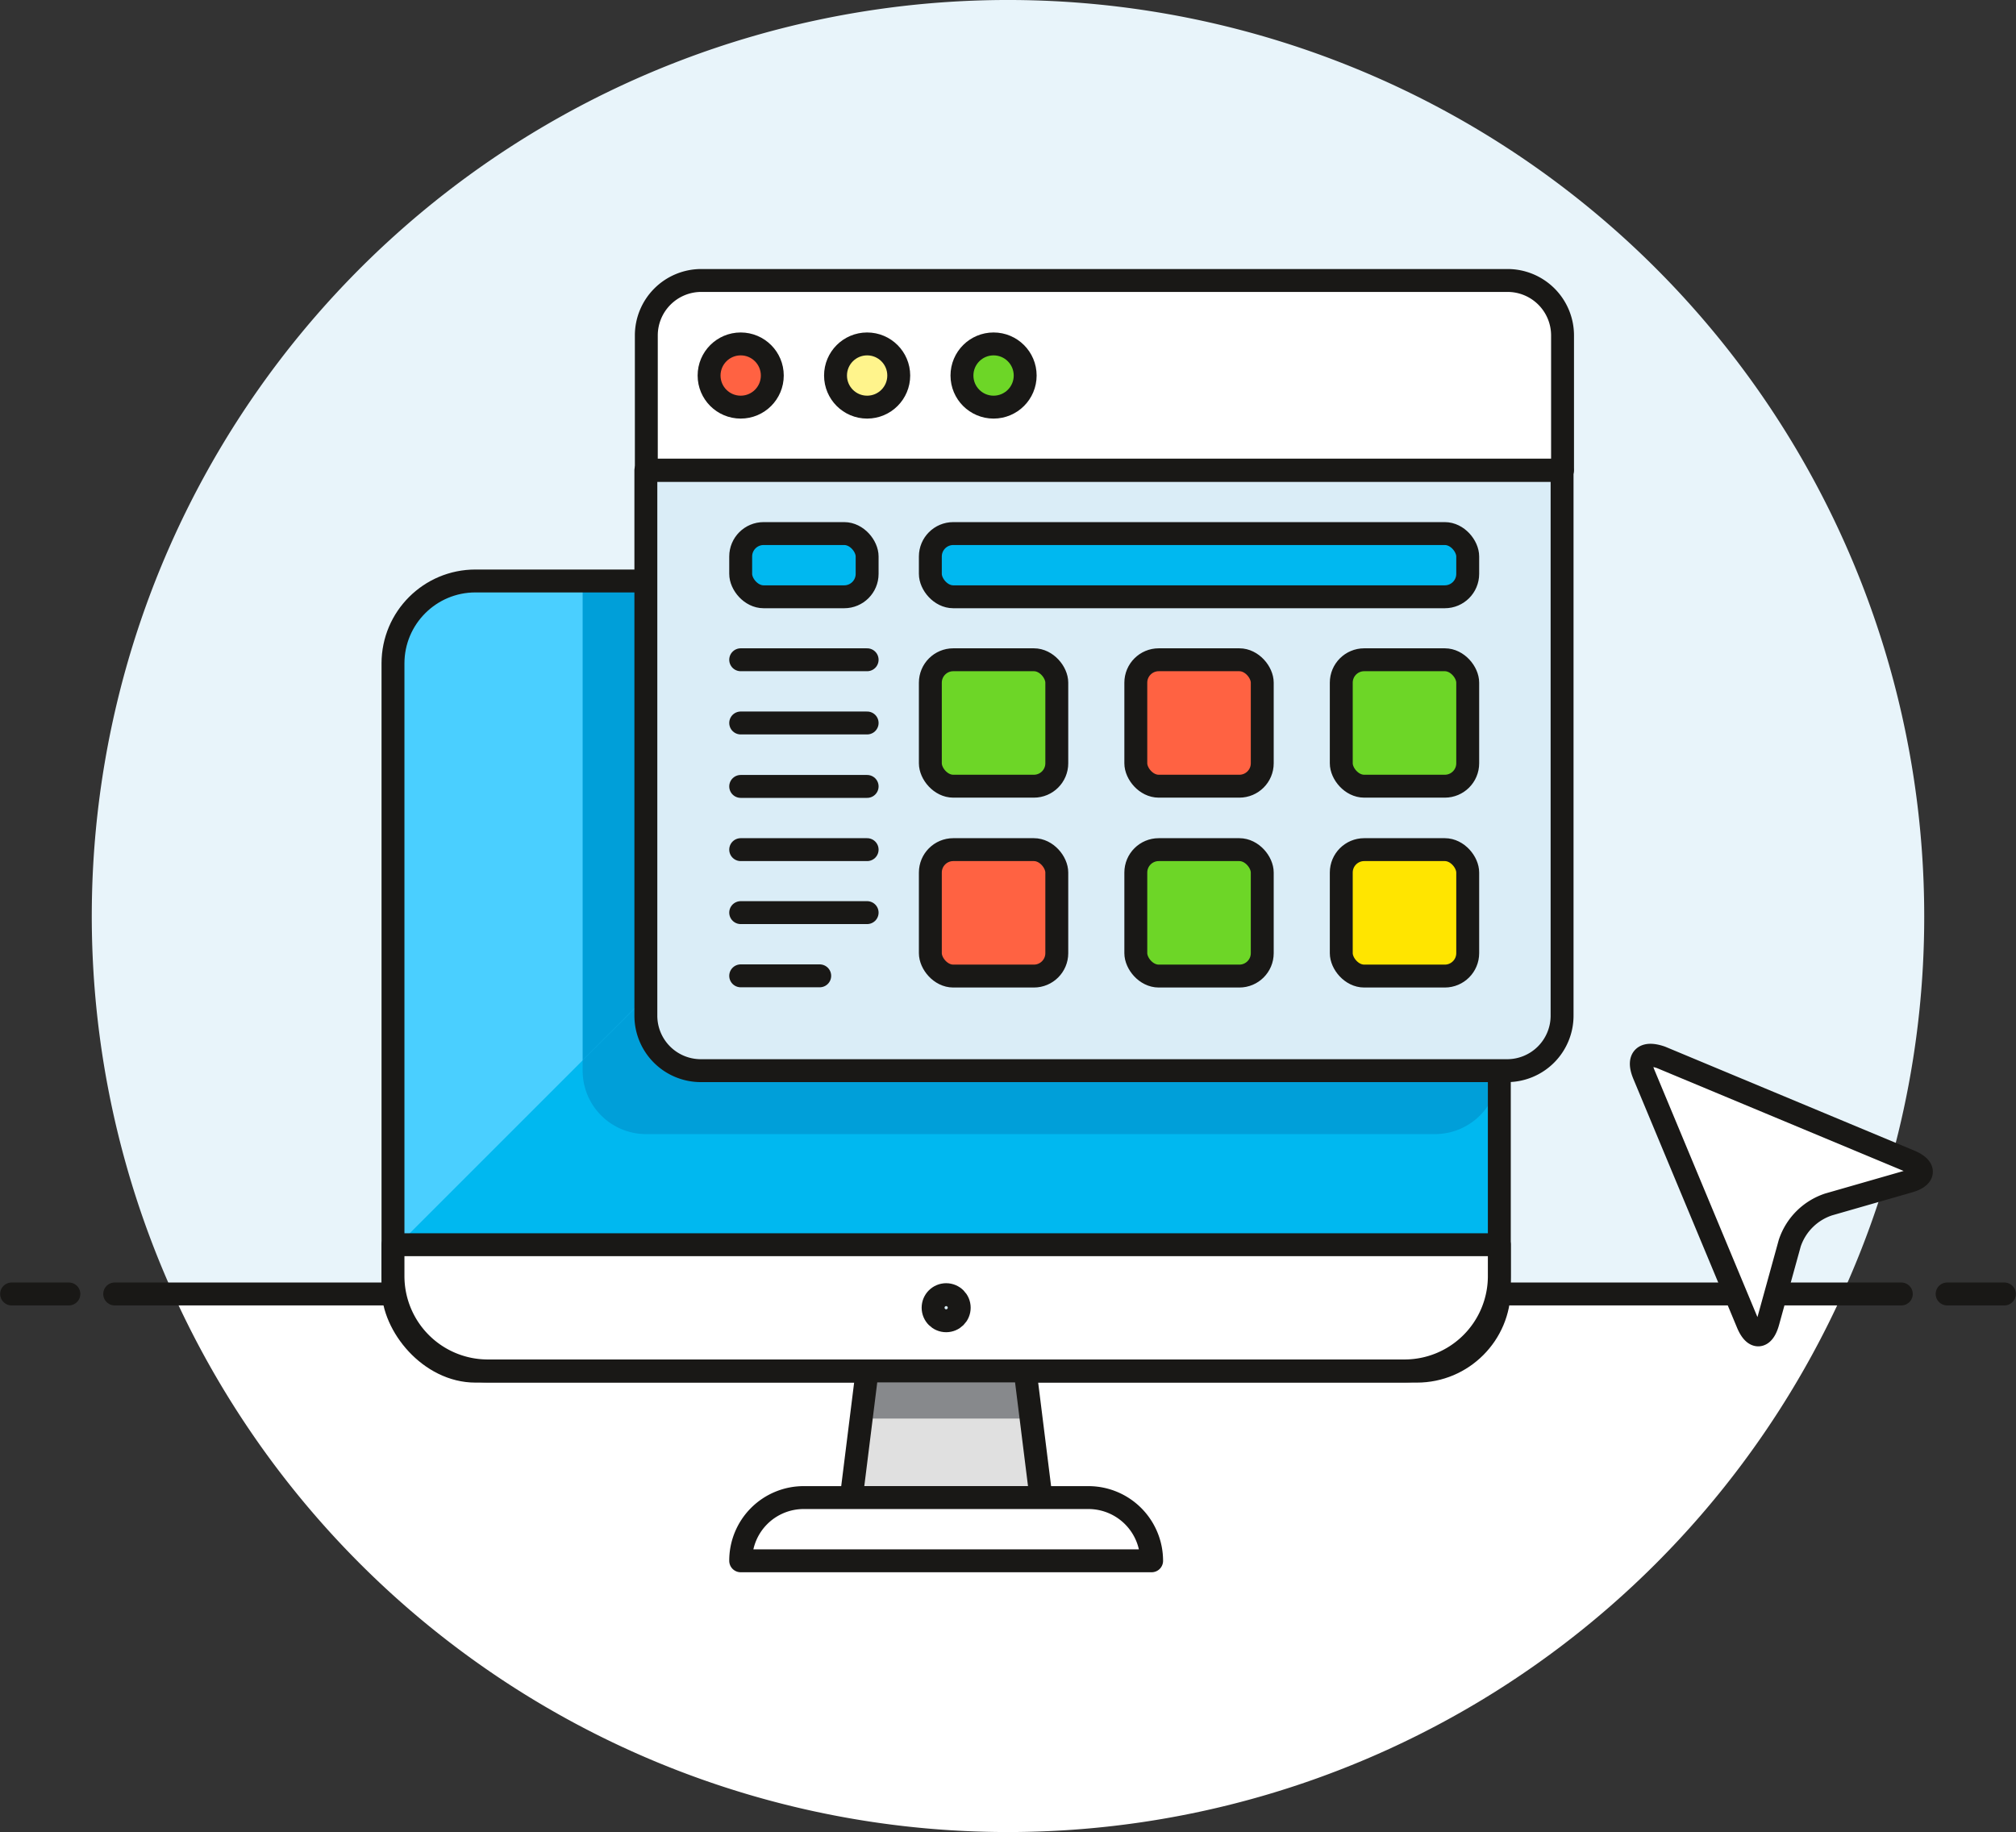<svg version="1.1" viewBox="0 0 88.014 79.989" xmlns="http://www.w3.org/2000/svg"><rect x="0" y="0" width="88.014" height="79.989" fill="#333333" stroke="none"/><defs><style>.cls-1{fill:#e8f4fa;}.cls-17,.cls-2,.cls-7{fill:#fff;}.cls-3{fill:none;}.cls-10,.cls-11,.cls-12,.cls-13,.cls-14,.cls-15,.cls-16,.cls-17,.cls-3,.cls-7{stroke:#191816;stroke-linejoin:round;}.cls-10,.cls-11,.cls-12,.cls-13,.cls-14,.cls-15,.cls-3,.cls-7{stroke-linecap:round;}.cls-15,.cls-16,.cls-4{fill:#00b8f0;}.cls-5{fill:#4acfff;}.cls-6{fill:#009fd9;}.cls-8{fill:#e0e0e0;}.cls-9{fill:#87898c;}.cls-10{fill:#daedf7;}.cls-11{fill:#ff6242;}.cls-12{fill:#fff48c;}.cls-13{fill:#6dd627;}.cls-14{fill:#ffe500;}</style></defs><title>10- web-programming-mouse-pointer</title><g transform="translate(-6.333 -16.004)"><g data-name="New Symbol 29"><path class="cls-1" d="m90.34 56a40 40 0 10-76.44 16.5h72.87a39.7 39.7 0 003.57-16.5z" style="fill:#e8f4fa"/><path class="cls-2" d="m13.9 72.5a40 40 0 0072.87 0z" style="fill:#fff"/><line class="cls-3" x1="11.34" x2="89.34" y1="72.5" y2="72.5" style="fill:none;stroke-linecap:round;stroke-linejoin:round;stroke:#191816"/><line class="cls-3" x1="6.84" x2="9.34" y1="72.5" y2="72.5" style="fill:none;stroke-linecap:round;stroke-linejoin:round;stroke:#191816"/><line class="cls-3" x1="91.34" x2="93.84" y1="72.5" y2="72.5" style="fill:none;stroke-linecap:round;stroke-linejoin:round;stroke:#191816"/></g></g><g transform="translate(-6.333 -16.004)"><rect class="cls-4" x="23.49" y="41.37" width="48.3" height="34.5" rx="3.6" ry="3.6" style="fill:#00b8f0"/><path class="cls-5" d="m52.7 41.37h-25.07a4.13 4.13 0 00-4.14 4.13v25.08z" style="fill:#4acfff"/><path class="cls-6" d="m37.29 62.75a2.77 2.77 0 01-2.76-2.75v-.45l-2.76 2.75v.45a2.77 2.77 0 002.76 2.77h34.47a2.78 2.78 0 002.76-2.77z" style="fill:#009fd9"/><polygon class="cls-6" points="31.77 62.3 34.53 59.54 34.53 41.37 31.77 41.37" style="fill:#009fd9"/><rect class="cls-3" x="23.49" y="41.37" width="48.3" height="34.5" rx="3.6" ry="3.6" style="fill:none;stroke-linecap:round;stroke-linejoin:round;stroke:#191816"/><path class="cls-7" d="m67.65 75.86a4.14 4.14 0 004.14-4.14v-1.37h-48.3v1.37a4.14 4.14 0 004.14 4.14z" style="fill:#fff;stroke-linecap:round;stroke-linejoin:round;stroke:#191816"/><polygon class="cls-8" points="44.19 75.86 51.09 75.86 51.78 81.39 43.5 81.39" style="fill:#e0e0e0"/><polygon class="cls-9" points="44.19 75.86 51.09 75.86 51.35 77.94 43.93 77.94" style="fill:#87898c"/><polygon class="cls-3" points="44.19 75.86 51.09 75.86 51.78 81.39 43.5 81.39" style="fill:none;stroke-linecap:round;stroke-linejoin:round;stroke:#191816"/><path class="cls-7" d="m56.61 84.15h-17.94a2.75 2.75 0 012.76-2.76h12.42a2.76 2.76 0 012.76 2.76z" style="fill:#fff;stroke-linecap:round;stroke-linejoin:round;stroke:#191816"/><path class="cls-10" d="m34.53 36.54h40v23.81a2.4 2.4 0 01-2.4 2.4h-35.2a2.4 2.4 0 01-2.4-2.4z" style="fill:#daedf7;stroke-linecap:round;stroke-linejoin:round;stroke:#191816"/><path class="cls-7" d="m36.93 28.25h35.22a2.4 2.4 0 012.4 2.4v5.88h-40v-5.88a2.4 2.4 0 012.38-2.4z" style="fill:#fff;stroke-linecap:round;stroke-linejoin:round;stroke:#191816"/><circle class="cls-11" cx="38.67" cy="32.4" r="1.38" style="fill:#ff6242;stroke-linecap:round;stroke-linejoin:round;stroke:#191816"/><circle class="cls-12" cx="44.19" cy="32.4" r="1.38" style="fill:#fff48c;stroke-linecap:round;stroke-linejoin:round;stroke:#191816"/><circle class="cls-13" cx="49.71" cy="32.4" r="1.38" style="fill:#6dd627;stroke-linecap:round;stroke-linejoin:round;stroke:#191816"/><rect class="cls-13" x="46.95" y="44.81" width="5.52" height="5.52" rx="1" ry="1" style="fill:#6dd627;stroke-linecap:round;stroke-linejoin:round;stroke:#191816"/><rect class="cls-11" x="55.92" y="44.81" width="5.52" height="5.52" rx="1" ry="1" style="fill:#ff6242;stroke-linecap:round;stroke-linejoin:round;stroke:#191816"/><rect class="cls-13" x="64.89" y="44.81" width="5.52" height="5.52" rx="1" ry="1" style="fill:#6dd627;stroke-linecap:round;stroke-linejoin:round;stroke:#191816"/><rect class="cls-11" x="46.95" y="53.1" width="5.52" height="5.52" rx="1" ry="1" style="fill:#ff6242;stroke-linecap:round;stroke-linejoin:round;stroke:#191816"/><rect class="cls-13" x="55.92" y="53.1" width="5.52" height="5.52" rx="1" ry="1" style="fill:#6dd627;stroke-linecap:round;stroke-linejoin:round;stroke:#191816"/><rect class="cls-14" x="64.89" y="53.1" width="5.52" height="5.52" rx="1" ry="1" style="fill:#ffe500;stroke-linecap:round;stroke-linejoin:round;stroke:#191816"/><rect class="cls-15" x="38.67" y="39.3" width="5.52" height="2.76" rx="1" ry="1" style="fill:#00b8f0;stroke-linecap:round;stroke-linejoin:round;stroke:#191816"/><rect class="cls-16" x="46.95" y="39.3" width="23.46" height="2.76" rx="1" ry="1" style="fill:#00b8f0;stroke-linejoin:round;stroke:#191816"/><line class="cls-3" x1="38.67" x2="44.19" y1="44.81" y2="44.81" style="fill:none;stroke-linecap:round;stroke-linejoin:round;stroke:#191816"/><line class="cls-3" x1="38.67" x2="44.19" y1="47.57" y2="47.57" style="fill:none;stroke-linecap:round;stroke-linejoin:round;stroke:#191816"/><line class="cls-3" x1="38.67" x2="44.19" y1="50.34" y2="50.34" style="fill:none;stroke-linecap:round;stroke-linejoin:round;stroke:#191816"/><line class="cls-3" x1="38.67" x2="44.19" y1="53.1" y2="53.1" style="fill:none;stroke-linecap:round;stroke-linejoin:round;stroke:#191816"/><line class="cls-3" x1="38.67" x2="44.19" y1="55.85" y2="55.85" style="fill:none;stroke-linecap:round;stroke-linejoin:round;stroke:#191816"/><line class="cls-3" x1="38.67" x2="42.12" y1="58.61" y2="58.61" style="fill:none;stroke-linecap:round;stroke-linejoin:round;stroke:#191816"/><path class="cls-17" d="m83.52 73.72c-.2.73-.6.76-.89.06l-4.53-10.87c-.29-.7 0-1 .75-.74l10.86 4.53c.7.29.67.69-.06.89l-3.48 1a2.67 2.67 0 00-1.7 1.69z" style="fill:#fff;stroke-linejoin:round;stroke:#191816"/><circle class="cls-10" cx="47.64" cy="73.1" r=".57" style="fill:#daedf7;stroke-linecap:round;stroke-linejoin:round;stroke:#191816"/></g></svg>
